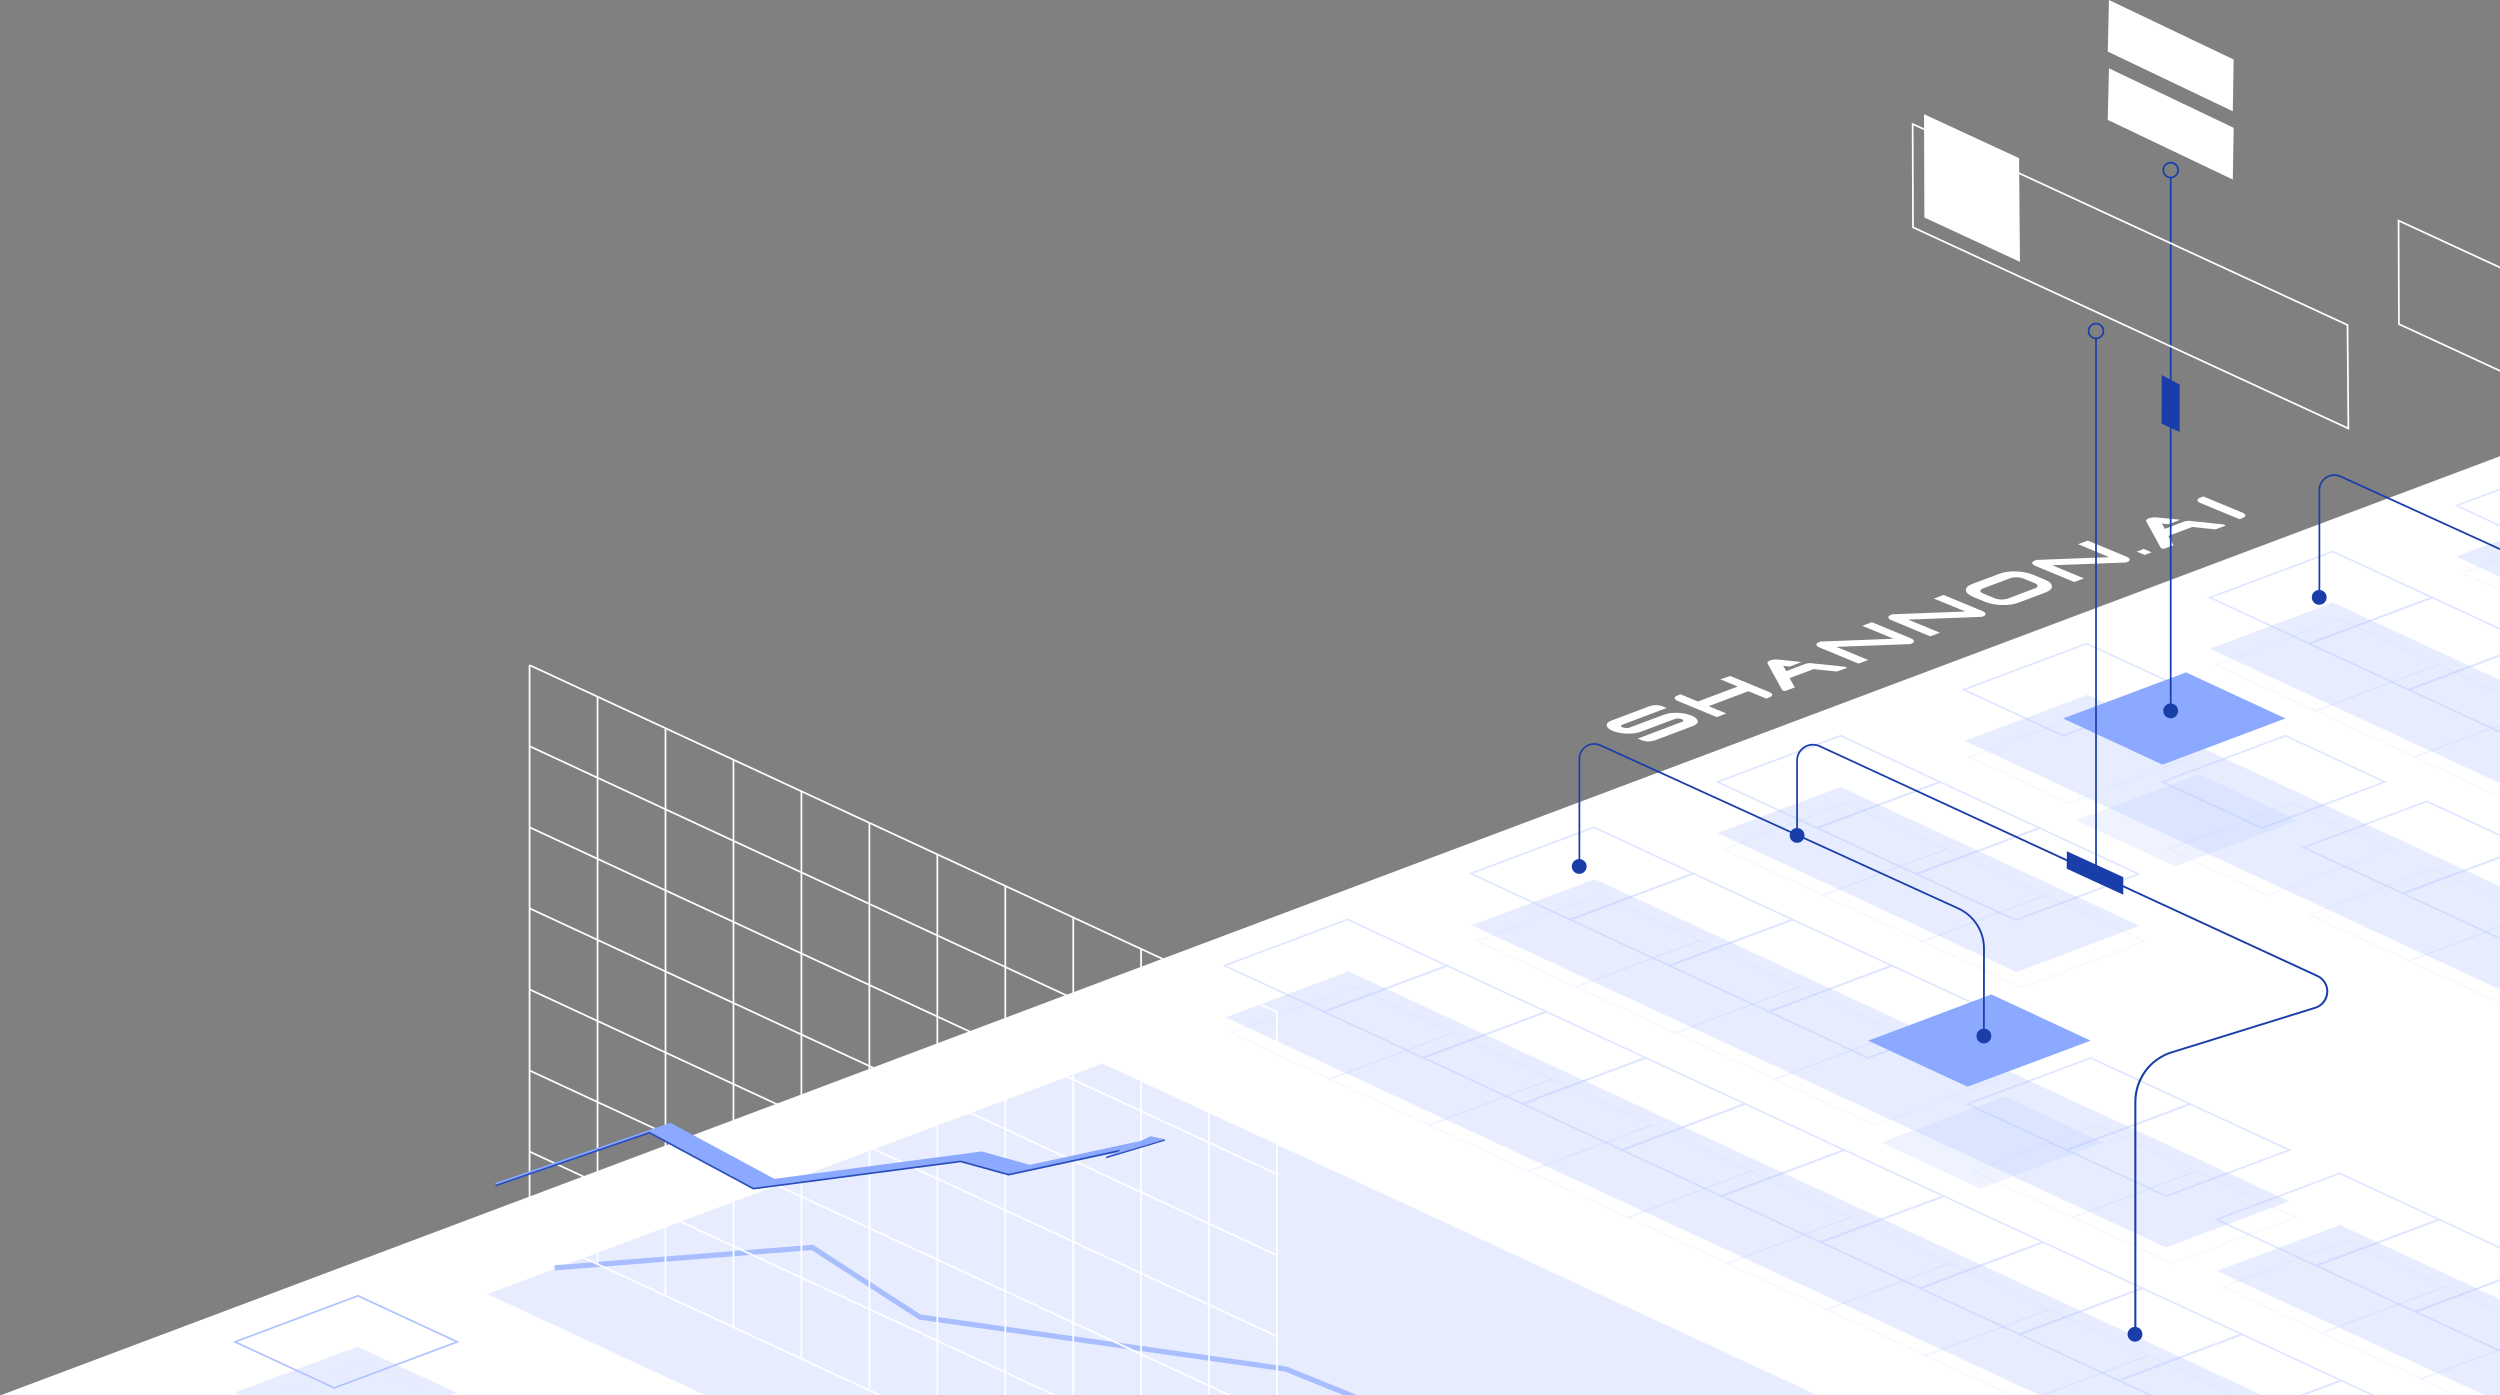 <?xml version="1.0" encoding="utf-8"?>
<!-- Generator: Adobe Illustrator 22.1.0, SVG Export Plug-In . SVG Version: 6.00 Build 0)  -->
<svg version="1.1" id="图层_1" xmlns="http://www.w3.org/2000/svg" xmlns:xlink="http://www.w3.org/1999/xlink" x="0px" y="0px"
	 viewBox="0 0 1449.3 808.7" style="enable-background:new 0 0 1449.3 808.7;" xml:space="preserve">
<rect x="0" y="0" width="1449.3" height="808.7" fill="#808080" stroke="none"/>
<style type="text/css">
	.st0{clip-path:url(#SVGID_2_);}
	.st1{fill:#FFFFFF;}
	.st2{fill:#E7EDFF;}
	.st3{fill:#A8BEFF;}
	.st4{opacity:0.1;fill:none;stroke:#B0C3FF;stroke-miterlimit:10;enable-background:new    ;}
	.st5{opacity:0.2;fill:#B0C3FF;enable-background:new    ;}
	.st6{fill:none;stroke:#FFFFFF;stroke-miterlimit:10;}
	.st7{fill:#8AA9FF;}
	.st8{fill:#2A4EB9;}
	.st9{opacity:0.4;}
	.st10{fill:none;stroke:#B0C3FF;stroke-miterlimit:10;}
	.st11{opacity:0.1;}
	.st12{fill:#193EA9;}
</style>
<title>资源 3</title>
<g>
	<g id="图层_2_1_">
		<g id="图层_1-2">
			<g>
				<defs>
					<rect id="SVGID_1_" width="1449.3" height="808.7"/>
				</defs>
				<clipPath id="SVGID_2_">
					<use xlink:href="#SVGID_1_"  style="overflow:visible;"/>
				</clipPath>
				<g class="st0">
					<path class="st1" d="M964.7,414.3l-20,7.5c-1.3,0.4-2.7,0.3-4-0.1c-1.2-0.5-1.3-1.1-0.4-1.5l25.9-9.8l-2.2-0.9
						c-2.4-0.9-5-1-7.5-0.2l-22.3,8.4c-4,1.5-3.6,4.3,0.9,6.1s11.6,2,15.8,0.5l20-7.5c1.3-0.4,2.7-0.4,4,0.1
						c1.2,0.5,1.3,1.1,0.4,1.5l-25.9,9.8l2.2,0.9c2.4,0.9,5,1,7.5,0.2l22.3-8.4c4.1-1.5,3.7-4.2-0.9-6.1
						C976,412.9,968.8,412.7,964.7,414.3L964.7,414.3z"/>
					<path class="st1" d="M997.3,393.8l10.1,4.2l-21.8,8.2c-0.4,0.2-0.8,0.3-1.2,0.5l-10.2-4.2l-2,0.8c-2,0.8-1.8,2.1,0.3,3
						l22.7,9.4l5.6-2.1l-10-4.1c-0.1,0,0.2-0.3,1-0.6l21.8-8.2l10.4,4.3l2-0.8c2-0.8,1.8-2.1-0.3-3l-22.6-9.3L997.3,393.8z"/>
					<path class="st1" d="M1097.7,370.3l-42.1,1.6h-0.2l-1,0.4c-2,0.8-1.8,2.1,0.3,3l22.7,9.4l5.6-2.1l-18.4-7.6l42.5-1.6h0.2
						l0.9-0.3c2-0.8,1.8-2.1-0.3-3l-22.7-9.4l-5.6,2.1L1097.7,370.3z"/>
					<path class="st1" d="M1139.4,354.5l-42.1,1.6h-0.2l-1,0.4c-2,0.8-1.8,2.1,0.3,3l22.6,9.4l5.6-2.1l-18.4-7.6l42.4-1.6h0.2
						l0.9-0.3c2-0.8,1.8-2.1-0.3-3l-22.7-9.4l-5.6,2.1L1139.4,354.5z"/>
					<path class="st1" d="M1222.8,323l-42.1,1.6h-0.2l-1,0.4c-2,0.8-1.8,2.1,0.3,3l22.7,9.4l5.6-2.1l-18.4-7.6l42.5-1.6h0.2l0.9-0.3
						c2-0.8,1.8-2.1-0.3-3l-22.7-9.4l-5.6,2.1L1222.8,323z"/>
					<polygon class="st1" points="1243.4,321.7 1247.4,320.2 1242.7,318.2 1238.7,319.8 					"/>
					<path class="st1" d="M1275.6,291.6l22.7,9.4l2-0.8c2-0.8,1.8-2.1-0.3-3l-22.7-9.4l-2,0.8
						C1273.3,289.4,1273.5,290.7,1275.6,291.6z"/>
					<path class="st1" d="M1159.4,332.5l-16.2,6.1c-5,1.9-4.7,5.2,0.8,7.5l6.8,2.8c5.4,2.2,13.9,2.5,19,0.6l16.2-6.1
						c5-1.9,4.7-5.3-0.8-7.5l-6.8-2.8C1172.9,330.9,1164.4,330.6,1159.4,332.5z M1179.6,338.1c2.1,0.9,2.2,2.1,0.3,2.9l-16.2,6.1
						c-2.4,0.7-4.9,0.6-7.2-0.2l-6.8-2.8c-2.1-0.9-2.2-2.1-0.3-2.9l16.2-6.1c2.4-0.7,4.9-0.6,7.2,0.2L1179.6,338.1z"/>
					<path class="st1" d="M1050.1,384.4c-1.2,0-2.4,0.1-3.6,0.5l-11,4.2l-1.7-3.1l3.8,0.4l6.8-2.6l-13.1-1.4
						c-3.2-0.3-6.1,0.4-6.6,1.6c-0.1,0.3-0.1,0.6,0.1,0.8l8.3,15.1l0.1,0.2l0.9,0.4h1l5.4-2l-3-5.4l13.9-5.2l13.5,1.4l6-2.2
						l-1.4-0.6l-19.4-2L1050.1,384.4z"/>
					<path class="st1" d="M1269.6,301.9c-1.2,0-2.4,0.1-3.6,0.5l-11,4.2l-1.7-3.1l3.8,0.4l6.8-2.6l-13.1-1.3
						c-3.2-0.3-6.1,0.4-6.6,1.6c-0.1,0.3-0.1,0.6,0.1,0.8l8.3,15.1l0.1,0.2l0.9,0.4h1l5.4-2l-3-5.4l13.9-5.2l13.5,1.4l6-2.3
						l-1.4-0.6l-19.4-2L1269.6,301.9z"/>
					<polygon class="st1" points="0,809 1452.7,263.2 1452.7,809 					"/>
					<polygon class="st2" points="639.1,616.6 282.5,750.2 713.8,950.3 1070.5,816.7 					"/>
					<polygon class="st3" points="785.9,811.7 744.9,795.1 532.8,765 532.5,764.8 470.5,724.7 321.6,736.5 321.4,733.5 471.3,721.6 
						471.7,721.9 533.8,762.1 745.7,792.2 745.9,792.2 787.1,808.9 					"/>
					<g>
						<polygon class="st2" points="1495.1,295.9 1423.8,322.6 1481.4,349.3 1552.7,322.6 						"/>
						<polygon class="st2" points="1352.5,349.3 1281.1,376.1 1453.9,456.2 1525.3,429.5 						"/>
						<polygon class="st2" points="1210.3,402.8 1139,429.5 1578.1,633.5 1649.4,606.7 						"/>
						<polygon class="st2" points="924.5,509.7 853.1,536.4 1255.7,723.2 1327.1,696.4 						"/>
						<polygon class="st2" points="781.8,563.1 710.5,589.8 1285.8,856.8 1357.2,830 						"/>
						<polygon class="st2" points="1067.1,456.2 995.7,482.9 1169,563.5 1240.3,536.7 						"/>
						<polygon class="st2" points="1356.4,710.1 1285.1,736.8 1486.1,830 1557.4,803.3 						"/>
					</g>
					<polygon class="st4" points="999.2,492.3 1056.8,519 1128.2,492.3 1070.6,465.6 					"/>
					<polygon class="st4" points="1056.8,519 1114.4,545.7 1185.8,519 1128.2,492.3 					"/>
					<polygon class="st4" points="1114.4,545.7 1172,572.5 1243.3,545.7 1185.8,519 					"/>
					<polygon class="st4" points="856.1,545.4 913.7,572.1 985.1,545.4 927.5,518.7 					"/>
					<polygon class="st4" points="913.7,572.1 971.3,598.8 1042.7,572.1 985.1,545.4 					"/>
					<polygon class="st4" points="971.3,598.8 1028.9,625.6 1100.3,598.8 1042.7,572.1 					"/>
					<polygon class="st4" points="1028.9,625.6 1086.5,652.3 1157.9,625.6 1100.3,598.8 					"/>
					<polygon class="st4" points="1144.1,679 1201.7,705.7 1273.1,679 1215.5,652.3 					"/>
					<polygon class="st5" points="1090.5,662.3 1148.1,689 1219.5,662.3 1161.9,635.6 					"/>
					<polygon class="st4" points="1201.7,705.7 1259.3,732.4 1330.7,705.7 1273.1,679 					"/>
					<polygon class="st4" points="1288.5,746 1346.1,772.7 1417.5,746 1359.9,719.3 					"/>
					<polygon class="st4" points="1346.1,772.7 1403.7,799.4 1475.1,772.7 1417.5,746 					"/>
					<polygon class="st4" points="1403.7,799.4 1461.3,826.2 1532.7,799.4 1475.1,772.7 					"/>
					<polygon class="st4" points="1141.9,438.8 1199.5,465.6 1270.8,438.8 1213.2,412.1 					"/>
					<polygon class="st4" points="1284.6,385.4 1342.2,412.1 1413.5,385.4 1355.9,358.7 					"/>
					<polygon class="st4" points="1427.6,332.1 1485.2,358.9 1556.5,332.1 1498.9,305.4 					"/>
					<polygon class="st4" points="1342.2,412.1 1399.8,438.8 1471.1,412.1 1413.5,385.4 					"/>
					<polygon class="st4" points="1399.8,438.8 1457.4,465.6 1528.7,438.8 1471.1,412.1 					"/>
					<polygon class="st4" points="1257.1,492.3 1314.7,519 1386,492.3 1328.4,465.6 					"/>
					<polygon class="st5" points="1203.5,475.6 1261.1,502.3 1332.4,475.6 1274.8,448.8 					"/>
					<polygon class="st4" points="1339,530.3 1396.6,557 1467.9,530.3 1410.3,503.6 					"/>
					<polygon class="st4" points="1396.6,557 1454.2,583.7 1525.5,557 1467.9,530.3 					"/>
					<polygon class="st4" points="713.4,598.8 771,625.5 842.3,598.8 784.7,572.1 					"/>
					<polygon class="st4" points="771,625.5 828.6,652.2 899.9,625.5 842.3,598.8 					"/>
					<polygon class="st4" points="828.6,652.2 886.2,679 957.5,652.2 899.9,625.5 					"/>
					<polygon class="st4" points="886.2,679 943.8,705.7 1015.1,679 957.5,652.2 					"/>
					<polygon class="st4" points="943.8,705.7 1001.4,732.4 1072.7,705.7 1015.1,679 					"/>
					<polygon class="st4" points="1001.4,732.4 1059,759.1 1130.3,732.4 1072.7,705.7 					"/>
					<polygon class="st4" points="1059,759.1 1116.6,785.8 1187.9,759.1 1130.3,732.4 					"/>
					<polygon class="st4" points="1116.6,785.8 1174.2,812.6 1245.5,785.8 1187.9,759.1 					"/>
					<polygon class="st4" points="1174.2,812.6 1231.8,839.3 1303.1,812.6 1245.5,785.8 					"/>
					<polygon class="st4" points="1231.8,839.3 1289.4,866 1360.7,839.3 1303.1,812.6 					"/>
					<polygon class="st4" points="1289.4,866 1347,892.7 1418.3,866 1360.7,839.3 					"/>
					<line class="st6" x1="307" y1="385.6" x2="307" y2="714.6"/>
					<line class="st6" x1="346.4" y1="403.9" x2="346.4" y2="732.9"/>
					<line class="st6" x1="385.8" y1="422.2" x2="385.8" y2="751.2"/>
					<line class="st6" x1="425.2" y1="440.5" x2="425.2" y2="769.4"/>
					<line class="st6" x1="464.6" y1="458.7" x2="464.6" y2="787.7"/>
					<line class="st6" x1="504" y1="477" x2="504" y2="806"/>
					<line class="st6" x1="543.4" y1="495.3" x2="543.4" y2="824.3"/>
					<line class="st6" x1="582.8" y1="513.6" x2="582.8" y2="842.5"/>
					<line class="st6" x1="622.2" y1="531.8" x2="622.2" y2="860.8"/>
					<line class="st6" x1="661.5" y1="550.1" x2="661.5" y2="879.1"/>
					<line class="st6" x1="700.9" y1="568.4" x2="700.9" y2="897.4"/>
					<line class="st6" x1="740.3" y1="586.7" x2="740.3" y2="915.6"/>
					<line class="st6" x1="307" y1="385.6" x2="740.3" y2="586.7"/>
					<line class="st6" x1="307" y1="432.6" x2="740.3" y2="633.7"/>
					<line class="st6" x1="307" y1="479.6" x2="740.3" y2="680.7"/>
					<line class="st6" x1="307" y1="526.6" x2="740.3" y2="727.7"/>
					<line class="st6" x1="307" y1="573.6" x2="740.3" y2="774.7"/>
					<line class="st6" x1="307" y1="620.6" x2="740.3" y2="821.6"/>
					<line class="st6" x1="307" y1="667.6" x2="740.3" y2="868.6"/>
					<line class="st6" x1="307" y1="714.6" x2="740.3" y2="915.6"/>
					<polygon class="st7" points="649.2,667.1 584.7,681 556.9,673.3 436.7,689.1 376.5,656.6 287.2,687.3 287.2,685.8 388.6,650.9 
						448.9,683.4 569.1,667.5 596.9,675.3 661.3,661.4 					"/>
					<polygon class="st8" points="436.6,689.6 436.5,689.5 376.4,657.2 287.3,687.8 287,686.9 376.5,656.1 376.7,656.2 436.8,688.6 
						556.9,672.8 584.7,680.5 649,666.6 649.3,667.6 584.7,681.5 556.8,673.8 					"/>
					<polygon class="st7" points="649.2,667.1 641.2,670.6 675.3,660.5 667.1,658.7 661.3,661.4 					"/>
					<polygon class="st8" points="675.3,661.3 675.3,660.5 641.2,670.6 641.2,671.5 					"/>
					<g class="st9">
						<polygon class="st10" points="995.7,453.3 1053.3,480 1124.7,453.3 1067.1,426.5 						"/>
						<polygon class="st10" points="1053.3,480 1110.9,506.7 1182.3,480 1124.7,453.3 						"/>
						<polygon class="st10" points="1110.9,506.7 1168.5,533.4 1239.8,506.7 1182.3,480 						"/>
						<polygon class="st10" points="852.6,506.4 910.2,533.1 981.6,506.4 924,479.6 						"/>
						<polygon class="st10" points="910.2,533.1 967.8,559.8 1039.2,533.1 981.6,506.4 						"/>
						<polygon class="st10" points="967.8,559.8 1025.4,586.5 1096.8,559.8 1039.2,533.1 						"/>
						<polygon class="st10" points="1025.4,586.5 1083,613.3 1154.4,586.5 1096.8,559.8 						"/>
						<polygon class="st10" points="1140.6,640 1198.2,666.7 1269.6,640 1212,613.3 						"/>
						<polygon class="st10" points="1198.2,666.7 1255.8,693.4 1327.2,666.7 1269.6,640 						"/>
						<polygon class="st10" points="1285,707 1342.6,733.7 1414,707 1356.4,680.2 						"/>
						<polygon class="st10" points="1342.6,733.7 1400.2,760.4 1471.6,733.7 1414,707 						"/>
						<polygon class="st10" points="1400.2,760.4 1457.8,787.1 1529.2,760.4 1471.6,733.7 						"/>
						<polygon class="st10" points="1138.4,399.8 1196,426.5 1267.3,399.8 1209.7,373.1 						"/>
						<polygon class="st10" points="1281.1,346.4 1338.7,373.1 1410,346.4 1352.4,319.7 						"/>
						<polygon class="st10" points="1424.1,293.1 1481.7,319.8 1553,293.1 1495.4,266.4 						"/>
						<polygon class="st10" points="1338.7,373.1 1396.3,399.8 1467.6,373.1 1410,346.4 						"/>
						<polygon class="st10" points="1396.3,399.8 1453.9,426.5 1525.2,399.8 1467.6,373.1 						"/>
						<polygon class="st10" points="1253.6,453.3 1311.2,480 1382.5,453.3 1324.9,426.5 						"/>
						<polygon class="st10" points="1335.5,491.3 1393.1,518 1464.4,491.3 1406.8,464.5 						"/>
						<polygon class="st10" points="1393.1,518 1450.7,544.7 1522,518 1464.4,491.3 						"/>
						<polygon class="st10" points="709.9,559.8 767.5,586.5 838.8,559.8 781.2,533 						"/>
						<polygon class="st10" points="767.5,586.5 825.1,613.2 896.4,586.5 838.8,559.8 						"/>
						<polygon class="st10" points="825.1,613.2 882.7,639.9 954,613.2 896.4,586.5 						"/>
						<polygon class="st10" points="882.7,639.9 940.3,666.7 1011.6,639.9 954,613.2 						"/>
						<polygon class="st10" points="940.3,666.7 997.9,693.4 1069.2,666.7 1011.6,639.9 						"/>
						<polygon class="st10" points="997.9,693.4 1055.5,720.1 1126.8,693.4 1069.2,666.7 						"/>
						<polygon class="st10" points="1055.5,720.1 1113.1,746.8 1184.4,720.1 1126.8,693.4 						"/>
						<polygon class="st10" points="1113.1,746.8 1170.7,773.5 1242,746.8 1184.4,720.1 						"/>
						<polygon class="st10" points="1170.7,773.5 1228.3,800.3 1299.6,773.5 1242,746.8 						"/>
						<polygon class="st10" points="1228.3,800.3 1285.9,827 1357.2,800.3 1299.6,773.5 						"/>
						<polygon class="st10" points="1285.9,827 1343.5,853.7 1414.8,827 1357.2,800.3 						"/>
					</g>
					<g>
						<polygon class="st2" points="207.2,780.7 135.9,807.4 193.5,834.1 264.8,807.4 						"/>
					</g>
					<g class="st11">
						<polygon class="st4" points="139.7,816.9 197.3,843.6 268.6,816.9 211,790.2 						"/>
					</g>
					<polygon class="st10" points="136.2,777.9 193.8,804.6 265.1,777.9 207.5,751.2 					"/>
					<polygon class="st7" points="1083,603.3 1140.6,630 1212,603.3 1154.4,576.5 					"/>
					<polygon class="st7" points="1196,416.5 1253.6,443.3 1324.9,416.5 1267.3,389.8 					"/>
					<path class="st12" d="M1258.4,103.4c-2.6,0-4.8-2.1-4.8-4.8c0-2.6,2.1-4.8,4.8-4.8c2.6,0,4.8,2.1,4.8,4.8
						C1263.2,101.3,1261,103.4,1258.4,103.4z M1258.4,94.8c-2.1,0-3.8,1.7-3.8,3.8c0,2.1,1.7,3.8,3.8,3.8c2.1,0,3.8-1.7,3.8-3.8
						C1262.2,96.5,1260.5,94.8,1258.4,94.8z"/>
					<path class="st12" d="M1215.1,196.7c-2.6,0-4.8-2.1-4.8-4.8c0-2.6,2.1-4.8,4.8-4.8c2.6,0,4.8,2.1,4.8,4.8
						C1219.9,194.6,1217.7,196.7,1215.1,196.7L1215.1,196.7z M1215.1,188.1c-2.1,0-3.8,1.7-3.8,3.8c0,2.1,1.7,3.8,3.8,3.8
						c2.1,0,3.8-1.7,3.8-3.8C1218.9,189.8,1217.2,188.1,1215.1,188.1L1215.1,188.1z"/>
					<rect x="1257.9" y="102.9" class="st12" width="1" height="309.2"/>
					<rect x="1214.6" y="196.4" class="st12" width="1" height="309.2"/>
					<path class="st12" d="M1150.6,600.6h-1v-50.8c0-9.8-5.7-18.6-14.6-22.7l-207.5-94.6c-4.1-1.9-8.9-0.1-10.7,4
						c-0.5,1.1-0.7,2.2-0.7,3.4v62.4h-1v-62.4c0-5,4.1-9.1,9.1-9.1c1.3,0,2.6,0.3,3.8,0.8l207.5,94.6c9.2,4.2,15.2,13.4,15.2,23.6
						L1150.6,600.6z"/>
					<path class="st12" d="M1579.6,444.7h-1v-50.8c0-9.8-5.7-18.6-14.6-22.7l-207.5-94.6c-4.1-1.8-8.9,0-10.7,4.1
						c-0.5,1.1-0.7,2.2-0.7,3.3v62.4h-1V284c0-5,4.1-9.1,9.1-9.1c1.3,0,2.6,0.3,3.8,0.8l207.5,94.6c9.2,4.2,15.2,13.5,15.2,23.6
						L1579.6,444.7z"/>
					<path class="st12" d="M1238.3,772.7h-1V638.8c0-13.5,8.7-25.4,21.6-29.3l83.1-25.8c4.9-1.5,7.7-6.8,6.2-11.7
						c-0.8-2.5-2.6-4.6-5-5.7L1054.6,433c-4.4-2-9.5-0.1-11.5,4.3c-0.5,1.1-0.8,2.4-0.8,3.6v43.2h-1v-43.2c0-5.4,4.3-9.7,9.7-9.7
						c1.4,0,2.8,0.3,4.1,0.9l288.6,133.2c5.2,2.4,7.5,8.6,5.1,13.8c-1.2,2.7-3.5,4.7-6.3,5.6l-83.1,25.8
						c-12.5,3.8-20.9,15.3-20.9,28.4V772.7z"/>
					<polygon class="st1" points="1222.6,39.6 1221.9,69.5 1294.4,104.1 1294.9,74.1 					"/>
					<polygon class="st1" points="1222.6,0 1221.9,29.9 1294.4,64.5 1294.9,34.5 					"/>
					<polygon class="st1" points="1115.4,66.2 1115.6,126.1 1171,151.8 1170.5,91.7 					"/>
					<polygon class="st6" points="1108.8,71.9 1109,131.8 1361.4,248.4 1360.9,188.4 					"/>
					<polygon class="st6" points="1390.5,127.9 1390.7,187.9 1643.1,304.5 1642.6,244.4 					"/>
					<polygon class="st12" points="1253.1,245.6 1263.6,250.5 1263.6,223 1253.2,217.4 					"/>
					<circle class="st12" cx="1150.1" cy="600.6" r="4.3"/>
					<circle class="st12" cx="1237.7" cy="773.5" r="4.3"/>
					<circle class="st12" cx="1258.4" cy="412.1" r="4.3"/>
					<circle class="st12" cx="915.5" cy="502.3" r="4.3"/>
					<circle class="st12" cx="1041.8" cy="484.3" r="4.3"/>
					<circle class="st12" cx="1344.5" cy="346.3" r="4.3"/>
					<polygon class="st12" points="1198.2,493.5 1198.1,503.6 1230.9,518.7 1230.9,508.5 					"/>
				</g>
			</g>
		</g>
	</g>
</g>
</svg>
